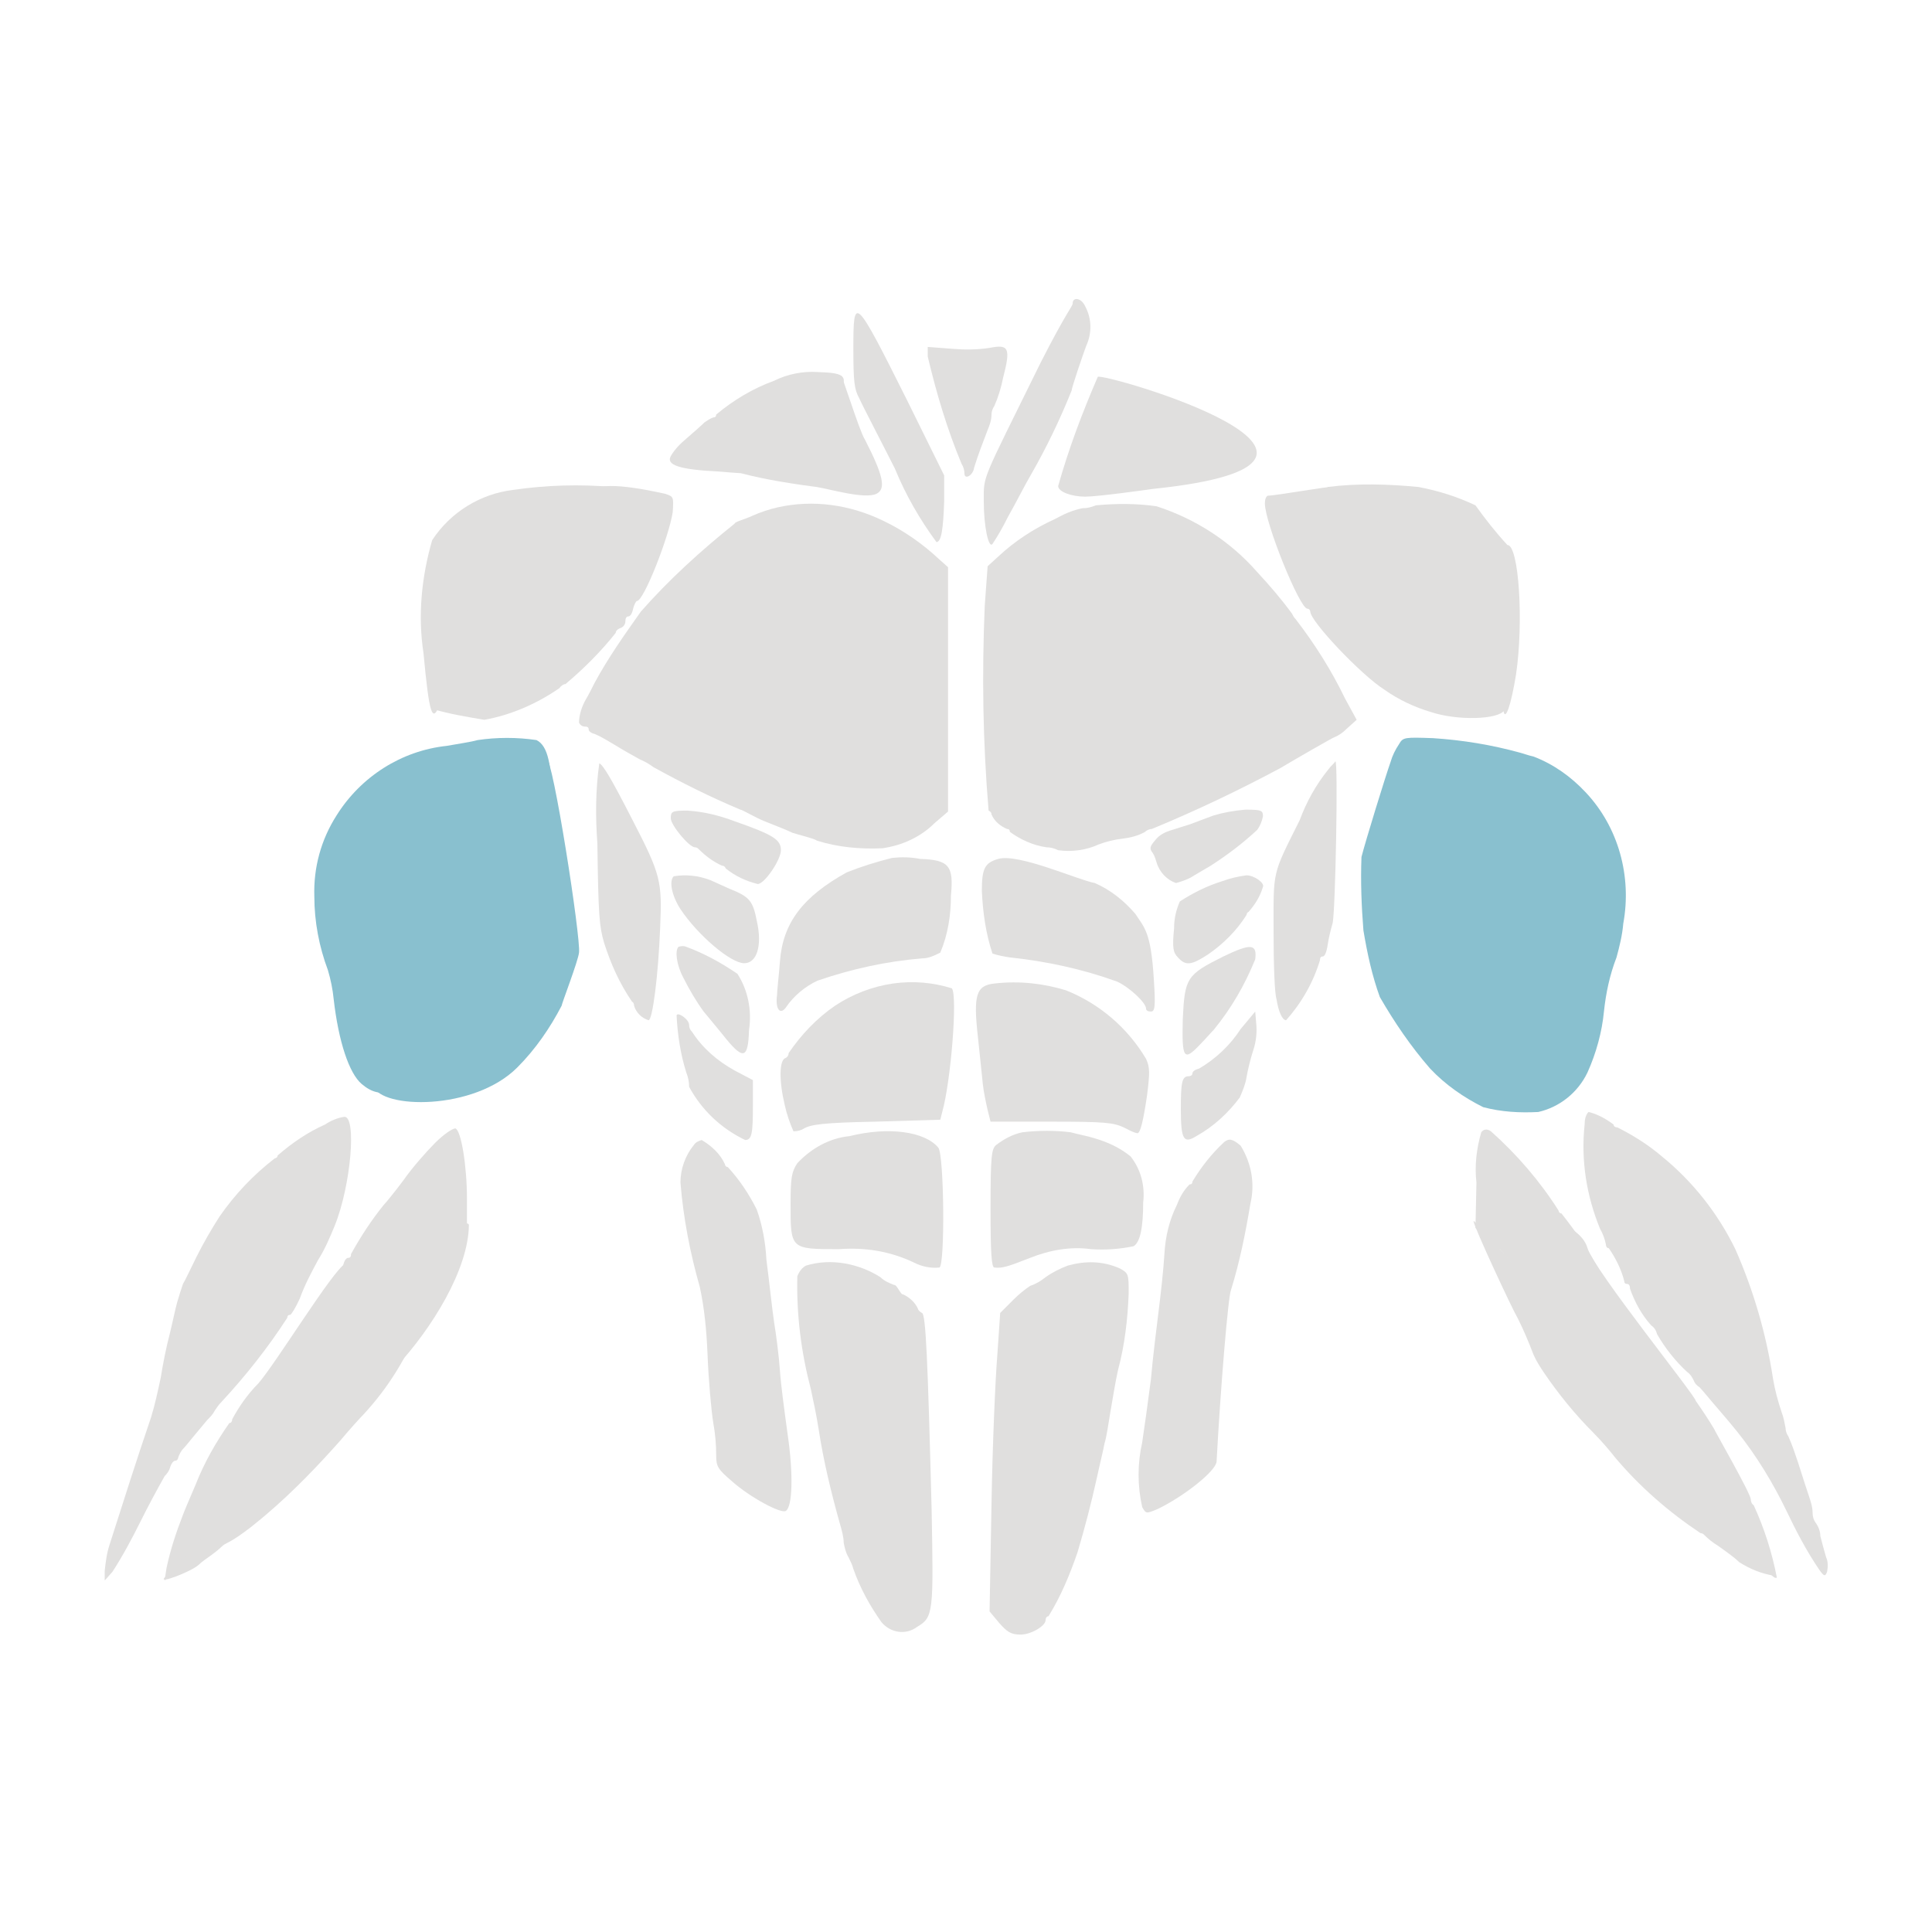 <?xml version="1.0" encoding="utf-8"?>
<!-- Generator: Adobe Illustrator 24.2.3, SVG Export Plug-In . SVG Version: 6.00 Build 0)  -->
<svg version="1.1" id="Layer_1" xmlns="http://www.w3.org/2000/svg" xmlns:xlink="http://www.w3.org/1999/xlink" x="0px" y="0px"
	 viewBox="0 0 200 200" style="enable-background:new 0 0 200 200;" xml:space="preserve">
<style type="text/css">
	.st0{fill:#E0DFDE;}
	.st1{fill:#89C0CF;}
</style>
<g id="Group_154" transform="translate(6192.24 -245.187)">
	<path id="Path_668" class="st0" d="M-6081.2,276.6c0,0.3-0.6,0.8-3.3,6.1c-6.2,12.6-5.9,11.6-5.9,14.4c0,2.6,0.5,4.9,0.9,4.4
		c0.6-0.9,1.1-1.8,1.6-2.8c0.8-1.4,1.8-3.4,2.4-4.4c1.6-2.8,3-5.7,4.2-8.7c0-0.3,1.2-3.8,1.5-4.6c0.6-1.3,0.6-2.8-0.1-4.1
		C-6080.3,276-6081.2,275.9-6081.2,276.6z"/>
	<path id="Path_669" class="st0" d="M-6103.9,281.3c0,3.4,0.1,4.2,0.6,5.1c0.3,0.7,2.8,5.5,3.7,7.3c1.1,2.7,2.6,5.3,4.3,7.6
		c0.5,0,0.7-1.3,0.8-4.2l0-2.7l-3.8-7.7C-6103.8,275.7-6103.9,275.7-6103.9,281.3z"/>
	<path id="Path_670" class="st0" d="M-6089.8,281.2c-1.3,0.2-2.6,0.2-3.8,0.1l-2.6-0.2v1c0.9,3.8,2,7.5,3.5,11.1
		c0.2,0.3,0.3,0.7,0.3,1c0,0.7,0.9,0.2,1-0.6c0.4-1.3,0.9-2.6,1.4-3.9c0.2-0.5,0.4-1,0.4-1.6c0-0.3,0.1-0.6,0.3-0.9
		c0.4-0.9,0.7-1.9,0.9-2.9C-6087.6,281.2-6087.8,280.8-6089.8,281.2z"/>
	<path id="Path_671" class="st0" d="M-6112.1,284.6c-2.2,0.8-4.2,2-6,3.5c0,0.2-0.1,0.3-0.3,0.3c0,0,0,0,0,0
		c-0.3,0.1-0.6,0.3-0.9,0.5c-0.3,0.3-1.2,1.1-1.9,1.7c-0.6,0.5-1.2,1.1-1.6,1.8c-0.5,0.9,0.8,1.4,5,1.6c3.5,0.3,3.7,0.3,5-0.5
		c0.7-0.4,1.3-0.9,1.3-1.1c0-0.2,0.1-0.3,0.3-0.3c0,0,0,0,0,0c2.2-1.6,4.1-3.6,5.7-5.8c1.1-2.2,0.9-2.5-2.1-2.6
		C-6109.1,283.6-6110.7,283.9-6112.1,284.6z"/>
	<path id="Path_672" class="st0" d="M-6105.2,284.1c0,0.2-32,7.7-2.5,11.5c1.3,0.2,5,1.3,6.2,0.7c1-0.5,0.7-1.9-1.2-5.6
		C-6103.3,289.8-6105.2,283.5-6105.2,284.1z"/>
	<path id="Path_673" class="st0" d="M-6078.6,284.2c-1.6,3.7-3,7.4-4.1,11.3c0,0.6,1.4,1.1,2.8,1.1c1.3,0,6.3-0.7,7-0.8
		C-6045.9,293-6078.2,283.7-6078.6,284.2z"/>
	<path id="Path_674" class="st0" d="M-6139.1,295.9c-3.4,0.4-6.5,2.3-8.4,5.2c-1.1,3.8-1.5,7.8-0.9,11.7c0.6,6.4,0.9,7.3,1.7,5.3
		c0.6-1.4,1.2-2.8,2-4.2c1.2-1.9,3.8-5.9,4.1-6.2c0.2-0.2,0.9-1.1,1.6-2c0.7-0.8,1.7-2,2.2-2.6s1.3-1.3,1.6-1.7
		c1.6-1.7,3.3-3.2,5.1-4.6c0.7-0.5,1.3-1,1.3-1.2C-6132.2,295.3-6135.7,295.4-6139.1,295.9z"/>
	<path id="Path_675" class="st0" d="M-6054.8,295.6c-0.1,0.2,0.1,0.4,0.5,0.5c0.3,0.1,0.6,0.3,0.6,0.5c0,0.2,0.1,0.3,0.3,0.3
		c0,0,0,0,0,0c1.1,0.8,2.1,1.7,3.1,2.7c1.5,1.5,5.1,4.9,5.1,5c1,1.6,2.2,3.1,3.5,4.6c0.2,0.2,0.3,0.4,0.4,0.6
		c0.3,0.8,0.8,1.5,1.4,2.2c1.3,2.2,2.4,4.4,3.3,6.8c0.2,1.1,0.8-0.7,1.3-3.8c0.8-5.4,0.3-13.4-0.9-13.4c-1.2-1.3-2.3-2.7-3.3-4.1
		c-1.9-0.9-3.8-1.5-5.9-1.9C-6048.5,295.3-6051.7,295.2-6054.8,295.6z"/>
	<path id="Path_676" class="st0" d="M-6123.4,296.3c-0.1,0-6.2-1.5-7.3-0.4c-0.1,0.1-3.8,1.9-4.7,2.6c-6.1,4.9-12.4,14.8-12,20.1
		c1.7,0.5,3.5,0.8,5.3,1.1c2.8-0.5,5.5-1.7,7.8-3.3c0.1-0.2,0.4-0.4,0.6-0.4c1.9-1.6,3.7-3.4,5.2-5.3c0-0.2,0.2-0.4,0.5-0.5
		c0.3-0.1,0.5-0.4,0.5-0.7c0-0.3,0.1-0.5,0.3-0.5c0.2,0,0.4-0.3,0.5-0.8c0.1-0.4,0.3-0.8,0.4-0.8c0.7,0,3.3-6.6,3.7-9.2
		C-6122.5,296.6-6122.5,296.6-6123.4,296.3z"/>
	<path id="Path_677" class="st0" d="M-6061.3,297.3c0,2,3.6,10.9,4.4,10.9c0.2,0,0.3,0.2,0.3,0.3c0,1,5.3,6.6,7.7,8.1
		c1.4,1,3.1,1.8,4.8,2.3c2.7,0.9,7,0.8,7.6-0.2c1.3-2.1-12.2-20.9-17.9-23.1c-0.2-0.1-5.8,0.9-6.6,0.9
		C-6061.2,296.6-6061.3,296.9-6061.3,297.3z"/>
	<path id="Path_678" class="st0" d="M-6111.7,297.7c-0.9,0.2-1.8,0.5-2.7,0.9c-0.6,0.3-1.8,0.6-1.8,0.8c-3.5,2.8-6.8,5.8-9.7,9.1
		c-1.7,2.4-3.4,4.8-4.8,7.4c-0.3,0.6-0.6,1.2-0.9,1.7c-0.4,0.7-0.7,1.6-0.7,2.4c0.1,0.2,0.3,0.4,0.6,0.4c0.3,0,0.4,0.1,0.4,0.3
		s0.3,0.4,0.7,0.5c0.7,0.3,1.3,0.7,2,1.1c0.8,0.5,1.7,1,2.6,1.5c0.5,0.2,1,0.5,1.4,0.8c2.9,1.6,5.9,3.1,9,4.4c0.2,0,1.5,0.8,2.5,1.2
		s2.3,0.9,2.9,1.2c0.6,0.2,2.3,0.6,2.5,0.8c2.2,0.7,4.5,0.9,6.8,0.8c2.1-0.3,4-1.2,5.4-2.6l1.4-1.2v-25.3l-0.9-0.8
		c-1.7-1.6-3.7-3-5.8-4C-6104.3,297.4-6108.1,296.9-6111.7,297.7z"/>
	<path id="Path_679" class="st0" d="M-6078.8,297.5c-0.5,0.2-0.9,0.3-1.4,0.3c-1,0.2-1.9,0.6-2.8,1.1c-2.2,1-4.2,2.3-5.9,3.9l-1.1,1
		l-0.3,4.1c-0.3,7.1-0.2,14.1,0.4,21.2c0.2,0.1,0.3,0.2,0.3,0.4c0.3,0.7,0.9,1.2,1.6,1.5c0.2,0,0.3,0.1,0.3,0.3
		c1.1,0.8,2.4,1.4,3.8,1.6c0.4,0,0.8,0.1,1.2,0.3c1.4,0.2,2.9,0,4.2-0.6c0.8-0.3,1.6-0.5,2.5-0.6c0.8-0.1,1.6-0.3,2.3-0.7
		c0.2-0.2,0.5-0.3,0.7-0.3c4.6-1.9,9-4,13.3-6.3c1.5-0.9,5.5-3.2,5.6-3.2c0.5-0.2,0.9-0.5,1.3-0.9l1-0.9l-1.2-2.2
		c-1.4-2.9-3.1-5.6-5.1-8.2c-0.2-0.2-0.3-0.4-0.4-0.6c-1.1-1.5-2.3-2.9-3.6-4.3c-2.8-3.2-6.4-5.5-10.4-6.8
		C-6074.5,297.3-6076.7,297.3-6078.8,297.5z"/>
	<path id="Path_680" class="st1" d="M-6142.8,321.8c-0.7,0.2-2.1,0.4-3.2,0.6c-4.7,0.5-8.9,3.2-11.4,7.2c-1.6,2.5-2.4,5.4-2.3,8.4
		c0,2.6,0.5,5.2,1.4,7.6c0.3,1,0.5,2,0.6,3c0.5,4.4,1.6,7.7,2.9,8.8c2,1.7,3.8,1.1,7.5-2.7c3.2-3.2,8.4-10.1,8.4-11.1
		c0-0.2,0.1-0.4,0.3-0.5c0.5-0.7,1-1.4,1.3-2.1c1.6-3.9,2.4-8.1,2.2-12.3c0-4.3-0.4-6.3-1.6-6.9
		C-6138.7,321.5-6140.8,321.5-6142.8,321.8z"/>
	<path id="Path_681" class="st1" d="M-6047.4,322.2c-0.4,0.6-0.7,1.2-0.9,1.9c-0.5,1.4-2.6,8.2-3,9.8c-0.1,2.5,0,5.1,0.2,7.6
		c0.4,2.4,0.9,4.7,1.7,6.9c1.5,2.6,3.2,5.1,5.2,7.4c1.6,1.7,3.5,3,5.5,4c1.9,0.5,3.8,0.6,5.7,0.5c2.2-0.5,4.1-2,5.1-4.1
		c0.9-2,1.5-4.2,1.7-6.3c0.2-1.9,0.6-3.8,1.3-5.6c0.3-1.1,0.6-2.3,0.7-3.5c0.9-4.9-0.5-10-3.9-13.6c-1.5-1.6-3.3-2.9-5.4-3.7
		c-0.5-0.1-1-0.3-1.4-0.4c-2.9-0.8-5.9-1.3-9-1.5C-6046.8,321.5-6047,321.5-6047.4,322.2z"/>
	<path id="Path_682" class="st0" d="M-6130.4,332.5c0.1,7.5,0.2,8.6,0.7,10.3c0.7,2.2,1.6,4.2,2.9,6.1c0.1,0,0.2,0.2,0.2,0.4
		c0.2,0.7,0.8,1.3,1.5,1.5c0.4,0,1-4.5,1.2-9.6c0.2-4.8,0.1-5.4-2.9-11.2c-2.2-4.3-3-5.6-3.4-5.8
		C-6130.6,327-6130.6,329.8-6130.4,332.5z"/>
	<path id="Path_683" class="st0" d="M-6054.7,324.8c-1.3,1.6-2.3,3.4-3,5.3c-2.9,5.8-2.7,5.1-2.7,11.6c0,3.2,0.1,6.3,0.3,6.9
		c0.2,1.3,0.6,2.2,1,2.2c1.6-1.8,2.8-3.9,3.5-6.2c0-0.3,0.1-0.4,0.3-0.4c0.2,0,0.4-0.5,0.5-1.2c0.1-0.7,0.3-1.5,0.5-2.2
		c0.3-0.9,0.6-16.8,0.3-16.8C-6054.2,324.3-6054.5,324.5-6054.7,324.8z"/>
	<path id="Path_684" class="st0" d="M-6122.8,329.9c0,0.7,1.9,3,2.5,3c0.2,0,0.3,0.1,0.4,0.2c0.7,0.7,1.5,1.3,2.4,1.7
		c0.2,0,0.3,0.1,0.4,0.3c1,0.8,2.1,1.3,3.3,1.6c0.7,0,2.4-2.5,2.4-3.5c0-1.1-0.8-1.6-4.8-3c-1.6-0.6-3.2-1-4.9-1.1
		C-6122.7,329.1-6122.8,329.2-6122.8,329.9z"/>
	<path id="Path_685" class="st0" d="M-6066.6,329.6c-0.8,0.3-1.9,0.7-2.4,0.9c-0.6,0.2-1.3,0.4-1.9,0.6c-0.7,0.2-1.3,0.5-1.7,1
		c-0.6,0.7-0.7,0.9-0.3,1.4c0.2,0.3,0.3,0.7,0.4,1c0.3,1,1.1,1.8,2,2.1c0.7-0.2,1.3-0.4,1.9-0.8c0.7-0.4,1.5-0.9,1.7-1
		c1.7-1.1,3.3-2.3,4.8-3.7c0.3-0.4,0.5-0.9,0.6-1.4c0-0.6-0.1-0.7-1.8-0.7C-6064.5,329.1-6065.6,329.3-6066.6,329.6z"/>
	<path id="Path_686" class="st0" d="M-6099.9,334c-1.6,0.4-3.2,0.9-4.7,1.5c-4.5,2.5-6.6,5.2-6.9,9.2c-0.1,1.4-0.3,3-0.3,3.5
		c-0.2,1.4,0.3,2.1,0.9,1.3c0.8-1.2,2-2.2,3.3-2.8c3.5-1.2,7.1-2,10.8-2.3c0.7,0,1.3-0.3,1.9-0.6c0.8-1.9,1.1-3.9,1.1-5.9
		c0.3-3.1-0.2-3.7-3.2-3.8C-6098,333.9-6099,333.9-6099.9,334z"/>
	<path id="Path_687" class="st0" d="M-6088.9,334.1c-1.4,0.4-1.7,1-1.7,3.3c0.1,2.2,0.4,4.4,1.1,6.5c0.6,0.2,1.2,0.3,1.8,0.4
		c3.8,0.4,7.5,1.2,11.1,2.5c1.3,0.6,3,2.2,3,2.8c0,0.2,0.2,0.3,0.5,0.3c0.4,0,0.5-0.4,0.3-3.4c-0.3-4.9-1-5.3-1.9-6.7
		c-1.2-1.4-2.6-2.5-4.2-3.2C-6080.6,336.3-6086.8,333.5-6088.9,334.1z"/>
	<path id="Path_688" class="st0" d="M-6122.5,335.9c-0.5,0.5-0.2,2,0.7,3.4c1.8,2.7,5.2,5.6,6.6,5.6c1.3,0,1.9-1.8,1.3-4.4
		c-0.4-2.1-0.8-2.5-2.8-3.3c-0.7-0.3-1.3-0.6-2-0.9C-6120,335.8-6121.3,335.7-6122.5,335.9z"/>
	<path id="Path_689" class="st0" d="M-6065.7,336.4c-1.6,0.5-3,1.2-4.4,2.1c-0.4,0.9-0.6,1.8-0.6,2.8c-0.2,2-0.1,2.5,0.4,3
		c0.8,0.9,1.4,0.8,3.1-0.3c1.6-1.1,3-2.5,4-4.1c0-0.1,0.1-0.3,0.2-0.3c0,0,0,0,0,0c0.7-0.8,1.2-1.6,1.5-2.6c0.2-0.4-0.9-1.2-1.7-1.2
		C-6064,335.9-6064.9,336.1-6065.7,336.4z"/>
	<path id="Path_690" class="st1" d="M-6146.8,335.4c-2.7,7.3-5,14.7-6.8,22.2c0.8,2.4,10.4,2.6,14.9-1.9c1.9-1.9,3.4-4.1,4.6-6.4
		c0-0.2,1.7-4.6,1.8-5.5c0.2-1.5-2.7-20.2-3.4-20.2C-6136.2,323.7-6146.6,335.1-6146.8,335.4z"/>
	<path id="Path_691" class="st0" d="M-6122,343.2c-0.4,0.4-0.2,1.9,0.5,3.2c0.6,1.2,1.3,2.4,2.1,3.5c0.1,0.1,0.9,1.1,1.9,2.3
		c2.2,2.8,2.7,2.7,2.8-0.4c0.3-2-0.1-4.1-1.2-5.8c-1.6-1.1-3.4-2.1-5.3-2.8C-6121.4,343.1-6121.7,343.1-6122,343.2z"/>
	<path id="Path_692" class="st0" d="M-6065.6,344.2c-3.8,1.9-4,2.2-4.2,6.5c-0.1,4.1,0.1,4.4,1.8,2.6c0.5-0.5,1.1-1.2,1.4-1.5
		c1.8-2.2,3.2-4.6,4.3-7.3C-6062.1,342.9-6062.7,342.8-6065.6,344.2z"/>
	<path id="Path_693" class="st0" d="M-6099.8,347c-2.1,0.3-4.2,1.1-6,2.3c-1.9,1.3-3.5,3-4.8,4.9c0,0.2-0.1,0.4-0.3,0.5
		c-0.7,0.2-0.7,2.4-0.1,4.9c0.2,0.9,0.5,1.8,0.9,2.7c0.4,0,0.8-0.1,1.1-0.3c0.7-0.4,2-0.6,7.4-0.7l6.7-0.2l0.2-0.8
		c0.9-3.2,1.6-12,1-12.8C-6095.6,346.9-6097.7,346.7-6099.8,347z"/>
	<path id="Path_694" class="st0" d="M-6089.3,347c-1.9,0.2-2.2,1.2-1.7,5.6c0.2,1.8,0.4,3.9,0.5,4.8c0.1,0.9,0.3,1.8,0.5,2.7
		l0.3,1.2h6.3c5.6,0,6.4,0.1,7.5,0.6c0.4,0.2,0.9,0.5,1.4,0.6c0.3,0,0.6-1.2,1-3.9c0.3-2.4,0.3-2.9-0.1-3.8
		c-1.9-3.2-4.8-5.7-8.3-7.1C-6084.2,347-6086.7,346.7-6089.3,347z"/>
	<path id="Path_695" class="st0" d="M-6122.2,350.3c0.1,2,0.4,4,1,5.9c0.2,0.5,0.3,1,0.3,1.5c1.3,2.4,3.3,4.3,5.8,5.5
		c0.7,0,0.8-0.7,0.8-3.6v-2.6l-1.9-1c-1.8-1-3.3-2.3-4.4-4c-0.2-0.2-0.3-0.4-0.3-0.7C-6120.9,350.7-6122.1,349.9-6122.2,350.3z"/>
	<path id="Path_696" class="st0" d="M-6063.8,351.7c-1.1,1.7-2.6,3.1-4.3,4.1c-0.4,0.1-0.7,0.3-0.7,0.5c0,0.2-0.2,0.3-0.4,0.3
		c-0.7,0-0.8,0.7-0.8,3.4c0,3.2,0.3,3.6,1.6,2.8c1.8-1,3.3-2.4,4.5-4c0.3-0.7,0.6-1.4,0.7-2.1c0.1-0.6,0.4-1.9,0.7-2.8
		c0.3-0.9,0.4-1.9,0.3-2.8l-0.1-1.2L-6063.8,351.7z"/>
	<path id="Path_697" class="st0" d="M-6158.6,361.6c-1.8,0.8-3.4,1.9-4.9,3.2c0,0.2-0.2,0.3-0.3,0.3c-2.2,1.7-4.1,3.7-5.7,6
		c-0.9,1.4-1.7,2.8-2.4,4.2c-0.6,1.2-1.2,2.5-1.4,2.8c-0.2,0.6-0.4,1.2-0.6,1.9c-0.2,0.7-0.5,2.2-0.8,3.4c-0.3,1.1-0.7,3.1-0.9,4.4
		c-0.3,1.4-0.6,2.8-1,4.1c-1.6,4.7-2.7,8.2-4.3,13.2c-0.3,0.9-0.4,1.8-0.5,2.7l0,1l0.8-0.9c1.1-1.7,2-3.4,2.9-5.2
		c0.8-1.6,1.6-3.1,2.5-4.7c0.3-0.3,0.5-0.6,0.6-1c0.1-0.3,0.3-0.6,0.5-0.6c0.2,0,0.3-0.2,0.3-0.3c0.1-0.3,0.2-0.5,0.4-0.8
		c0.2-0.2,0.7-0.8,1.1-1.3s1.1-1.3,1.5-1.8c0.3-0.3,0.6-0.6,0.8-1c0.2-0.3,0.4-0.6,0.7-0.9c2.5-2.7,4.8-5.6,6.8-8.7
		c0-0.2,0.1-0.3,0.3-0.3c0.1,0,0.6-0.8,1-1.7c0.5-1.4,1.2-2.7,1.9-4c0.7-1.1,1.2-2.3,1.7-3.5c1.7-4.2,2.3-11.4,1-11.3
		C-6157.3,360.9-6158,361.2-6158.6,361.6z"/>
	<path id="Path_698" class="st0" d="M-6028.2,361.6c-0.4,3.7,0.2,7.4,1.6,10.8c0.3,0.5,0.5,1.1,0.6,1.6c0,0.2,0.1,0.4,0.3,0.4
		c0.7,1,1.3,2.2,1.6,3.4c0,0.2,0.1,0.3,0.3,0.3c0.2,0,0.3,0.2,0.3,0.5c0.5,1.4,1.2,2.7,2.2,3.8c0.3,0.2,0.5,0.5,0.6,0.9
		c0.8,1.4,1.9,2.8,3.1,3.9c0.3,0.2,0.5,0.5,0.7,0.9c0.1,0.3,0.3,0.5,0.6,0.7c0.3,0.3,1.1,1.3,1.8,2.1c0.7,0.8,1.7,2,2.1,2.5
		c2,2.5,3.7,5.3,5.1,8.2c1,2.1,2.1,4.2,3.4,6.1c0.5,0.7,0.6,0.7,0.8,0.2c0.1-0.5,0.1-1.1-0.1-1.5c-0.2-0.7-0.4-1.4-0.6-2.2
		c0-0.5-0.2-1-0.5-1.4c-0.2-0.3-0.3-0.6-0.3-1c0-0.6-0.2-1.2-0.4-1.8c-0.2-0.6-0.7-2.1-1.1-3.4c-0.3-0.9-0.6-1.8-1-2.7
		c-0.2-0.3-0.3-0.6-0.3-0.9c-0.1-0.5-0.2-1.1-0.4-1.6c-0.4-1.2-0.7-2.3-0.9-3.5c-0.7-4.6-2-9.1-3.9-13.4c-1.8-3.7-4.4-7-7.6-9.6
		c-1.4-1.2-3-2.2-4.6-3c-0.2,0-0.4-0.1-0.4-0.3c-0.8-0.6-1.7-1.1-2.6-1.3C-6028.1,360.6-6028.2,361.1-6028.2,361.6z"/>
	<path id="Path_699" class="st0" d="M-6147.2,363.5c-0.9,0.9-2.4,2.6-3.3,3.9c-0.9,1.2-1.8,2.3-2,2.5c-1.3,1.6-2.4,3.3-3.4,5.1
		c0,0.3-0.1,0.4-0.3,0.4s-0.4,0.3-0.5,0.7c-0.1,0.5-0.3,1-0.5,1.4c-0.5,0.9,0.2,1.7,1.4,1.7c2.3-0.6,4.5-1.6,6.5-3
		c0.5-0.3,1-0.6,1.5-0.8c0.8-0.5,1.5-1,2.1-1.7l1.8-1.7v-2.7c0-3.4-0.6-7.1-1.2-7.3C-6145.4,362-6146.3,362.6-6147.2,363.5z"/>
	<path id="Path_700" class="st0" d="M-6038.9,362.4c-0.5,1.7-0.7,3.5-0.5,5.2l-0.1,4.7l1.1,1.1c0.4,0.4,0.9,0.8,1.4,1.1
		c0.2,0,0.3,0.1,0.4,0.2c1,0.9,2.1,1.6,3.3,2.1c0.5,0.2,1,0.5,1.4,0.9c0.1,0.2,0.3,0.3,0.5,0.3c0.6,0.1,1.1,0.4,1.6,0.7
		c1.4,0.7,3,0.7,3.5-0.1c0.3-0.4,0.2-0.9-0.3-1.7c-1.1-2.2-2.5-4.2-4-6.1c-0.2,0-0.3-0.2-0.3-0.3c-1.9-3-4.3-5.8-7-8.2
		C-6038.3,362-6038.7,362.1-6038.9,362.4C-6038.9,362.4-6038.9,362.4-6038.9,362.4z"/>
	<path id="Path_701" class="st0" d="M-6104.3,362.8c-2.1,0.2-4,1.3-5.4,2.8c-0.6,0.9-0.7,1.5-0.7,4.3c0,4.6,0,4.6,5,4.6
		c2.7-0.2,5.3,0.2,7.8,1.4c0.8,0.4,1.7,0.6,2.6,0.5c0.6-0.1,0.5-11.6-0.1-12.4C-6096.5,362.3-6100.3,361.8-6104.3,362.8z"/>
	<path id="Path_702" class="st0" d="M-6086.4,362.4c-1,0.2-1.9,0.7-2.7,1.3c-0.5,0.4-0.6,1.1-0.6,6.6c0,4.6,0.1,6.1,0.4,6.1
		c0.8,0.1,1.4-0.1,3.7-1c2-0.8,4.2-1.2,6.3-0.9c1.5,0.1,2.9,0,4.4-0.3c0.7-0.4,1-2,1-4.5c0.2-1.7-0.2-3.4-1.3-4.8
		c-1.1-0.9-2.4-1.5-3.8-1.9c-0.6-0.2-1.7-0.4-2.4-0.6C-6083,362.2-6084.7,362.2-6086.4,362.4z"/>
	<path id="Path_703" class="st0" d="M-6120.4,363.7c-0.9,1.1-1.4,2.5-1.4,3.9c0.3,3.7,1,7.3,2,10.8c0.5,2.3,0.7,4.6,0.8,6.9
		c0.1,2.7,0.4,6,0.6,7.2c0.2,1.1,0.3,2.2,0.3,3.4c0,1.1,0.2,1.4,1.6,2.6c1.9,1.7,5.1,3.4,5.6,3.1c0.7-0.4,0.8-3.8,0.2-7.9
		c-0.3-2.2-0.7-5.1-0.8-6.6s-0.4-3.8-0.6-5c-0.2-1.3-0.5-4.2-0.8-6.5c-0.1-1.8-0.4-3.5-1-5.2c-0.8-1.6-1.8-3.1-3-4.4
		c-0.2,0-0.3-0.2-0.3-0.3c-0.5-1.1-1.4-1.9-2.4-2.5C-6119.9,363.3-6120.2,363.4-6120.4,363.7z"/>
	<path id="Path_704" class="st0" d="M-6065.5,363.4c-1.3,1.2-2.4,2.6-3.3,4.1c0,0.2-0.1,0.3-0.3,0.3c-0.6,0.6-1,1.3-1.3,2.1
		c-0.8,1.6-1.2,3.3-1.3,5.1c-0.1,1.7-0.4,4.3-0.6,5.9s-0.6,4.8-0.8,7.1c-0.3,2.3-0.7,5.2-0.9,6.5c-0.5,2.2-0.5,4.5,0,6.7
		c0.4,0.7,0.4,0.7,1.6,0.2c2.7-1.3,6-3.9,6.1-4.9c0.4-7.5,1.2-17.2,1.5-17.8c0.9-2.9,1.5-5.9,2-8.9c0.5-2.1,0.1-4.2-1-6
		C-6064.6,363.1-6065,363-6065.5,363.4z"/>
	<path id="Path_705" class="st0" d="M-6108.8,376.2c-0.4,0.2-0.7,0.6-0.9,1.1c-0.1,4,0.4,7.9,1.4,11.7c0.2,0.9,0.6,2.8,0.8,4.1
		c0.5,3.3,1.3,6.6,2.2,9.8c0.2,0.7,0.4,1.4,0.4,2c0.1,0.5,0.2,1,0.5,1.5c0.2,0.4,0.4,0.8,0.5,1.2c0.7,2,1.7,3.8,2.9,5.5
		c0.9,1.1,2.5,1.4,3.7,0.5c1.7-1,1.7-1.5,1.5-12.2c-0.4-15.5-0.6-20.2-1-20.3c-0.2-0.1-0.4-0.3-0.4-0.4c-0.3-0.7-0.9-1.2-1.5-1.5
		c-0.2,0-0.3-0.2-0.5-0.5s-0.3-0.5-0.5-0.5c-0.5-0.2-1-0.4-1.4-0.8C-6103.3,376-6106.2,375.4-6108.8,376.2z"/>
	<path id="Path_706" class="st0" d="M-6081.7,376.2c-0.8,0.3-1.6,0.7-2.3,1.2c-0.5,0.4-1,0.7-1.6,0.9c-0.6,0.4-1.2,0.9-1.7,1.4
		l-1.4,1.4l-0.3,4.4c-0.2,2.4-0.5,9.3-0.6,15.4l-0.2,11.1l1,1.2c0.8,0.9,1.2,1.2,2.2,1.2c1.1,0,2.6-0.9,2.6-1.5
		c0-0.2,0.1-0.4,0.3-0.4c1.3-2.1,2.2-4.3,3-6.6c0.8-2.7,1.4-5,2-7.7c0.3-1.4,0.7-3,0.8-3.6c0.2-0.6,0.4-2,0.6-3.2
		c0.2-1.1,0.5-3.1,0.8-4.4c0.7-2.6,1-5.3,1.1-7.9c0-2,0-2.1-0.9-2.6C-6078.1,375.7-6079.9,375.7-6081.7,376.2z"/>
	<path id="Path_707" class="st0" d="M-6148.6,378.2c-0.7,1-1.3,2-1.5,2.3c-0.8,1-1.6,1.8-2.5,2.7c-2,2-4.2,2.1-4.8,3.4
		c-0.1,0.3-17.5,21.6-17.8,21.9c-0.7,0.7,2.7-0.6,3.5-1.3c0.4-0.4,0.9-0.7,1.3-1c0.4-0.3,0.8-0.6,1.1-0.9c0.2-0.2,0.4-0.3,0.6-0.4
		c0.8-0.4,1.6-1,2.4-1.6c0.1-0.1,0.9-0.7,1.7-1.4c2.7-2.3,5.2-4.9,7.6-7.6c1-1.2,2.1-2.4,2.4-2.7c2.5-2.7,4.5-5.9,5.8-9.3
		c0.2-0.5,0.6-1.5,0.9-2c0.5-1.2,0.7-2.5,0.7-3.8C-6147.7,376.9-6148.2,377.5-6148.6,378.2z"/>
	<path id="Path_708" class="st0" d="M-6039.7,371.6c0,0.5,4,9.1,4.6,10.1c0.6,1.2,1.1,2.4,1.6,3.7c0.3,0.7,0.7,1.3,1.1,1.9
		c1.5,2.2,3.2,4.3,5.1,6.2c0.9,0.9,1.9,2.1,2.2,2.5c2.6,3.1,5.6,5.7,8.9,7.9c0.2,0,0.3,0.1,0.4,0.2c0.4,0.4,0.9,0.8,1.4,1.1
		c0.7,0.5,1.7,1.2,2.2,1.7c1.1,0.7,2.3,1.2,3.6,1.4C-6008.5,407.8-6039.7,370.8-6039.7,371.6z"/>
	<path id="Path_709" class="st0" d="M-6154.4,376c-0.8,0.3-1.6-0.3-2.1,0c-1.3,0.7-7.1,10.2-9,12.4c-1.1,1.1-2,2.4-2.7,3.7
		c0,0.2-0.1,0.4-0.3,0.4c-1.4,2-2.6,4.1-3.5,6.4c-0.6,1.4-1.2,2.8-1.3,3.1c-0.7,1.8-1.3,3.6-1.7,5.5l-0.2,1.3l0.7-0.7
		c0.3-0.2,0.5-0.5,0.7-0.9c0.2-0.3,0.4-0.6,0.7-0.9c0.4-0.4,1.2-1.3,1.9-2.1c1-1.3,1.4-1.7,3.2-3.8c1.3-1.4,4.8-5.5,5.6-6.4
		c0.4-0.5,1-1.1,1.2-1.3c1-1.1,1.9-2.3,2.6-3.6c0-0.2,0.1-0.3,0.3-0.4c-0.5,7.7,14.5-7.5,14.6-16.7
		C-6143.8,371.1-6149,373.9-6154.4,376z"/>
	<path id="Path_710" class="st0" d="M-6039.3,371.6c0,0,16.8,20.9,19.3,23.6c1.8,2,2.3,2.6,4.4,5c1.2,1.4,2.2,2.6,2.3,2.7
		c0.1,0.1,0.8,0.9,1.5,1.7l1.8,2.2c0.3,0.3,0.8,0.9,1,1.3c0.3,0.3,0.5,0.5,0.7,0.4c-0.5-2.6-1.3-5.1-2.4-7.5
		c-0.2-0.1-0.3-0.4-0.3-0.6c0-0.6-3.8-7.2-3.8-7.3c-0.6-1-1.2-1.9-1.9-2.9c0-0.5-10.5-13.5-11.2-15.8c-0.7-2.5-5.2-3.5-6.3-3.4
		L-6039.3,371.6z"/>
</g>
</svg>
